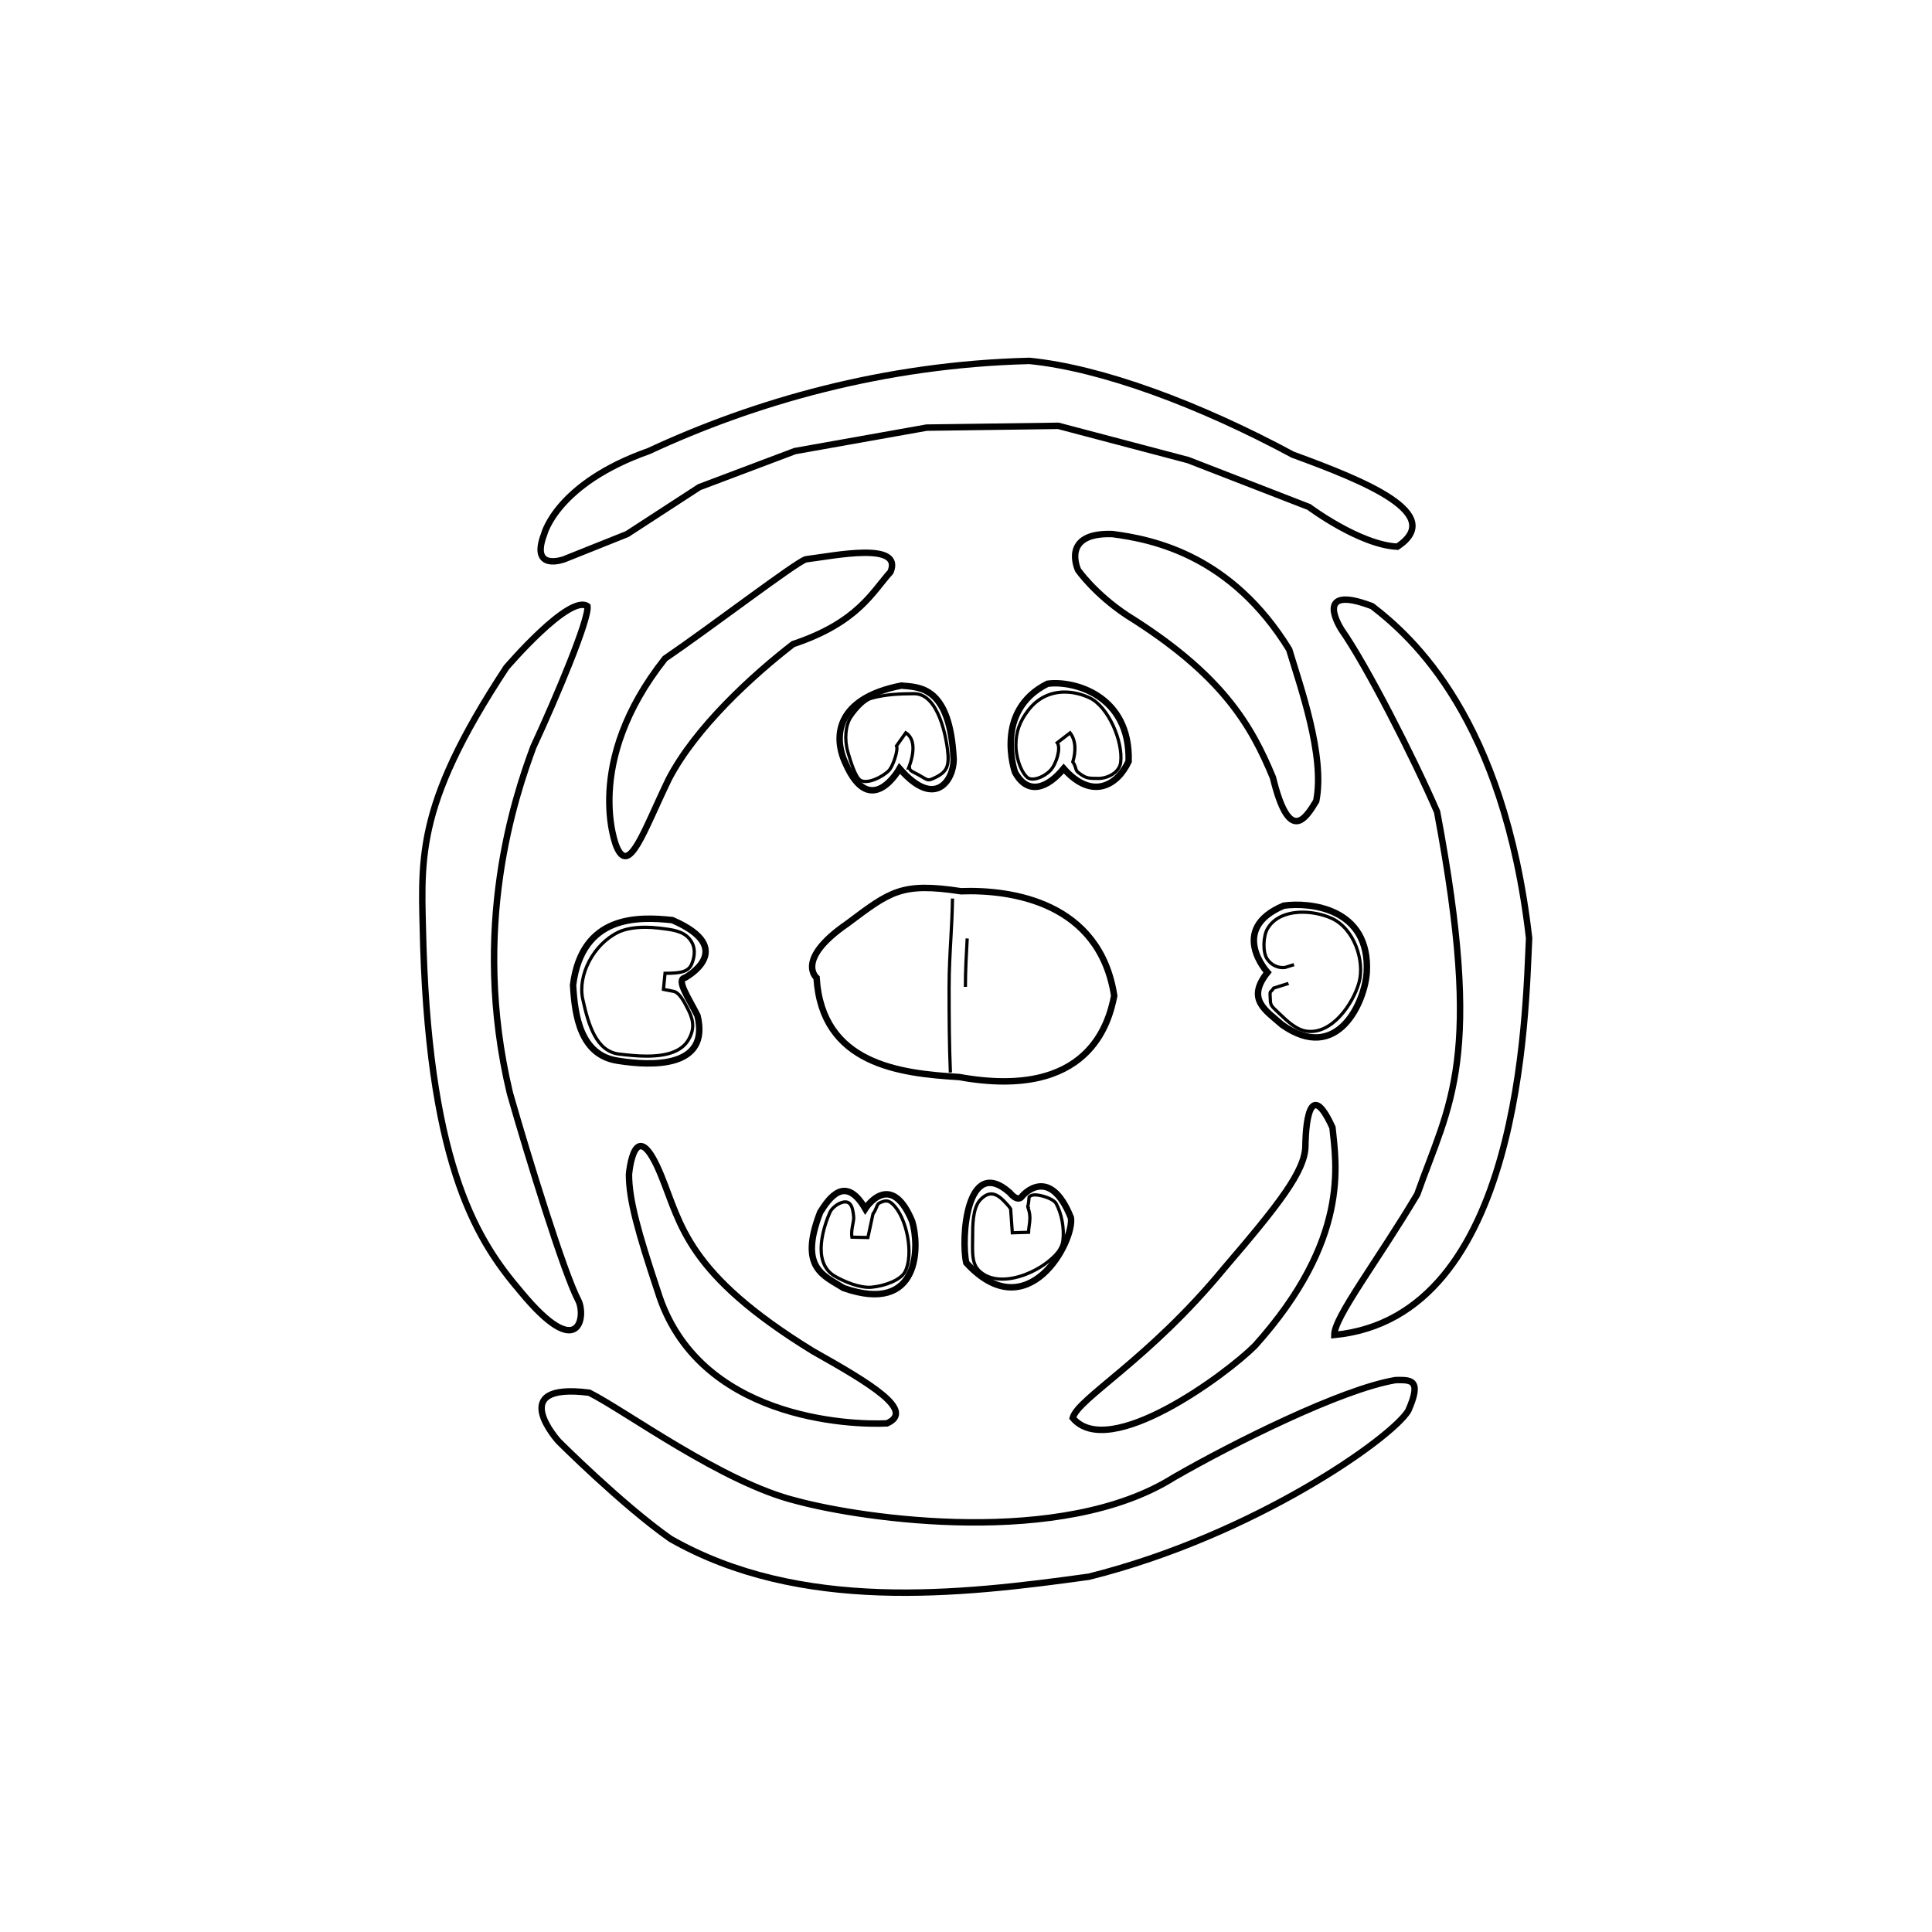 <?xml version="1.0" encoding="utf-8"?>
<!-- Generator: Adobe Illustrator 16.0.0, SVG Export Plug-In . SVG Version: 6.00 Build 0) -->
<!DOCTYPE svg PUBLIC "-//W3C//DTD SVG 1.1//EN" "http://www.w3.org/Graphics/SVG/1.1/DTD/svg11.dtd">
<svg author="Provart Lab - Bio Analytic Resource, University of Toronto" license="CCBY4.0" version="1.1" xmlns="http://www.w3.org/2000/svg" xmlns:xlink="http://www.w3.org/1999/xlink" x="0px" y="0px" width="75px"
    height="75px" viewBox="0 0 300 300" enable-background="new 0 0 300 300" xml:space="preserve">
	<g id="shapes">
		<g id="petals">
			<path fill="none" stroke="#000000" stroke-width="1" stroke-miterlimit="10" d="M95.705,131.386c0,0-5.321-12.884,7.562-29.13
                   			c7.002-4.763,20.168-14.847,21.849-15.406c4.48-0.56,15.126-2.8,13.164,1.961c-2.802,3.081-5.042,7.842-15.125,11.203
                   			c-6.163,4.763-15.126,12.884-19.327,21.008C99.907,129.146,97.667,136.147,95.705,131.386z" />
			<path fill="none" stroke="#000000" stroke-width="1" stroke-miterlimit="10" d="M202.704,177.884c0,0,0-12.045,4.201-2.802
                   			c0.562,5.602,2.804,17.367-12.043,33.894c-4.482,4.48-22.69,17.926-28.292,11.203c0.841-3.081,11.765-8.963,23.529-23.248
                   			C198.502,187.127,202.704,181.807,202.704,177.884z" />
			<path fill="none" stroke="#000000" stroke-width="1" stroke-miterlimit="10" d="M97.667,182.366c0,0,0.84-10.085,5.042,0.278
                   			c3.081,7.563,3.923,15.127,23.529,27.171c8.963,5.042,15.966,9.245,11.483,11.205c-5.602,0.279-29.412-0.562-35.573-20.448
                   			C99.066,191.329,97.667,186.289,97.667,182.366z" />
			<path fill="none" stroke="#000000" stroke-width="1" stroke-miterlimit="10" d="M167.411,88.53c0,0-2.8-5.881,5.322-5.602
                   			c6.441,0.84,18.485,3.359,27.449,17.925c1.681,5.604,5.602,16.526,4.202,23.529c-1.681,2.802-4.202,6.724-6.723-3.64
                   			c-3.361-8.124-7.844-15.966-22.688-25.209C169.932,92.172,167.411,88.53,167.411,88.53z" />
		</g>
		<g id="stamen">
			<path fill="none" stroke="#000000" stroke-width="1" stroke-miterlimit="10" d="M139.681,119.341c0,0-4.482,8.123-8.403-0.84
                   			c-1.96-4.202-1.4-10.083,8.684-12.043c2.802,0.279,7.562,0,8.123,11.483C148.084,121.021,145.282,125.783,139.681,119.341z"
			/>
			<path fill="none" stroke="#000000" stroke-width="1" stroke-miterlimit="10" d="M158.729,185.726c0,0,4.202-5.042,7.562,3.361
                   			c0.561,3.642-6.722,17.368-16.246,7.003c-0.841-3.642,0-16.806,6.723-10.924C158.167,186.847,158.729,185.726,158.729,185.726z"
			/>
			<path fill="none" stroke="#000000" stroke-width="1" stroke-miterlimit="10" d="M134.359,187.688c0,0,3.921-6.162,7.282,1.961
                   			c1.121,3.641,1.401,14.564-10.644,10.363c-3.082-1.961-7.003-3.083-3.642-11.766C128.757,186.006,131.279,182.365,134.359,187.688
                   			z" />
			<path fill="none" stroke="#000000" stroke-width="1" stroke-miterlimit="10" d="M196.821,150.994c0,0-6.162-6.723,2.521-10.365
                   			c3.923-0.56,13.445,0.281,12.886,10.365c-0.281,4.48-4.481,14.285-13.165,8.122C196.543,156.876,193.461,155.195,196.821,150.994z
                   			" />
			<path fill="none" stroke="#000000" stroke-width="1" stroke-miterlimit="10" d="M106.349,151.834c0,0,8.404-4.48-1.96-8.962
                   			c-5.322-0.562-14.006-0.84-15.406,10.083c0.281,4.762,1.121,10.924,7.003,11.765c5.321,0.841,14.286,1.119,12.324-7.003
                   			C106.91,154.915,104.947,152.115,106.349,151.834z" />
			<path fill="none" stroke="#000000" stroke-width="1" stroke-miterlimit="10" d="M157.607,119.902c0,0-3.361-9.524,5.042-13.726
                   			c3.921-0.56,12.886,1.682,12.604,12.045c-1.681,3.64-5.602,6.161-10.083,1.119C162.649,122.423,159.569,123.544,157.607,119.902z"
			/>
		</g>
		<g id="sepals">
			<path fill="none" stroke="#000000" stroke-width="1" stroke-miterlimit="10" d="M84.5,82.929c0,0,1.961-7.844,16.247-12.885
                   			c16.245-7.563,36.412-13.443,59.101-14.005c11.205,1.119,26.332,6.721,40.896,14.564c11.484,4.202,23.808,9.243,16.245,14.285
                   			c-5.882-0.279-13.724-6.161-13.724-6.161l-18.768-7.284l-20.168-5.321l-20.448,0.279l-20.446,3.642l-14.847,5.601l-11.203,7.284
                   			l-9.805,3.921C87.581,86.85,82.26,88.811,84.5,82.929z" />
			<path fill="none" stroke="#000000" stroke-width="1" stroke-miterlimit="10" d="M208.307,97.773c0,0-4.763-7.284,4.762-3.642
                   			c6.163,4.763,20.446,17.367,24.369,51.54c-0.56,11.484-1.121,58.824-30.251,61.624c0-2.802,6.722-11.484,12.885-21.848
                   			c5.042-14.285,10.363-20.729,3.081-59.384C219.512,117.661,212.229,103.375,208.307,97.773z" />
			<path fill="none" stroke="#000000" stroke-width="1" stroke-miterlimit="10" d="M86.742,223.82c0,0-8.403-9.243,4.761-7.562
                   			c5.602,2.802,20.726,14.005,32.211,16.807c10.364,2.801,41.177,7.281,58.543-3.643c9.243-5.32,26.049-13.726,34.452-15.125
                   			c2.24,0,4.203-0.279,1.962,4.763c-2.521,4.201-23.809,19.327-49.579,25.769c-20.167,2.802-44.817,5.602-64.984-5.882
                     			C96.545,233.624,86.742,223.82,86.742,223.82z" />
			<path fill="none" stroke="#000000" stroke-width="1" stroke-miterlimit="10" d="M78.618,103.656c0,0,9.803-11.482,12.605-9.522
                     			c0.28,1.959-4.763,14.006-8.403,21.848c-2.8,7.563-9.801,28.011-3.64,53.78c2.8,9.803,8.403,28.01,10.644,32.211
                     			c1.121,2.241,0.28,9.805-8.963-1.4c-6.444-7.562-14.005-18.766-15.126-53.499C65.454,133.628,64.052,125.783,78.618,103.656z"
			/>
		</g>
		<g id="carpels">
			<path fill="none" stroke="#000000" stroke-width="1" stroke-miterlimit="10" d="M126.797,151.834c0,0-3.361-2.8,4.761-8.403
                   			c6.723-5.042,8.403-6.442,17.646-5.042c7.844-0.281,21.569,1.679,23.81,16.246c-0.84,4.201-3.922,16.244-24.09,12.604
                   			C139.681,166.68,127.637,165.279,126.797,151.834z" />
		</g>
	</g>
	<g id="outlines">
		<path fill="none" stroke="#000000" stroke-width="0.5" stroke-miterlimit="10" d="M95.705,131.386c0,0-5.321-12.884,7.562-29.13
                   		c7.002-4.763,20.168-14.847,21.849-15.406c4.48-0.56,15.126-2.8,13.164,1.961c-2.802,3.081-5.042,7.842-15.125,11.203
                   		c-6.163,4.763-15.126,12.884-19.327,21.008C99.907,129.146,97.667,136.147,95.705,131.386z" />
		<path fill="none" stroke="#000000" stroke-width="0.5" stroke-miterlimit="10" d="M202.704,177.884c0,0,0-12.045,4.201-2.802
                   		c0.562,5.602,2.804,17.367-12.043,33.894c-4.482,4.48-22.69,17.926-28.292,11.203c0.841-3.081,11.765-8.963,23.529-23.248
                   		C198.502,187.127,202.704,181.807,202.704,177.884z" />
		<path fill="none" stroke="#000000" stroke-width="0.5" stroke-miterlimit="10" d="M97.667,182.366c0,0,0.84-10.085,5.042,0.278
                   		c3.081,7.563,3.923,15.127,23.529,27.171c8.963,5.042,15.966,9.245,11.483,11.205c-5.602,0.279-29.412-0.562-35.573-20.448
                   		C99.066,191.329,97.667,186.289,97.667,182.366z" />
		<path fill="none" stroke="#000000" stroke-width="0.5" stroke-miterlimit="10" d="M167.411,88.53c0,0-2.8-5.881,5.322-5.602
                   		c6.441,0.84,18.485,3.359,27.449,17.925c1.681,5.604,5.602,16.526,4.202,23.529c-1.681,2.802-4.202,6.724-6.723-3.64
                   		c-3.361-8.124-7.844-15.966-22.688-25.209C169.932,92.172,167.411,88.53,167.411,88.53z" />
		<path fill="none" stroke="#000000" stroke-width="0.5" stroke-miterlimit="10" d="M139.681,119.341c0,0-4.482,8.123-8.403-0.84
                   		c-1.96-4.202-1.4-10.083,8.684-12.043c2.802,0.279,7.562,0,8.123,11.483C148.084,121.021,145.282,125.783,139.681,119.341z"
		/>
		<path fill="none" stroke="#000000" stroke-width="0.5" stroke-miterlimit="10" d="M158.729,185.726c0,0,4.202-5.042,7.562,3.361
                   		c0.561,3.642-6.722,17.368-16.246,7.003c-0.841-3.642,0-16.806,6.723-10.924C158.167,186.847,158.729,185.726,158.729,185.726z"
		/>
		<path fill="none" stroke="#000000" stroke-width="0.5" stroke-miterlimit="10" d="M134.359,187.688c0,0,3.921-6.162,7.282,1.961
                   		c1.121,3.641,1.401,14.564-10.644,10.363c-3.082-1.961-7.003-3.083-3.642-11.766C128.757,186.006,131.279,182.365,134.359,187.688z
                   		" />
		<path fill="none" stroke="#000000" stroke-width="0.5" stroke-miterlimit="10" d="M196.821,150.994c0,0-6.162-6.723,2.521-10.365
                   		c3.923-0.56,13.445,0.281,12.886,10.365c-0.281,4.48-4.481,14.285-13.165,8.122C196.543,156.876,193.461,155.195,196.821,150.994z"
		/>
		<path fill="none" stroke="#000000" stroke-width="0.5" stroke-miterlimit="10" d="M106.349,151.834c0,0,8.404-4.48-1.96-8.962
                   		c-5.322-0.562-14.006-0.84-15.406,10.083c0.281,4.762,1.121,10.924,7.003,11.765c5.321,0.841,14.286,1.119,12.324-7.003
                   		C106.91,154.915,104.947,152.115,106.349,151.834z" />
		<path fill="none" stroke="#000000" stroke-width="0.5" stroke-miterlimit="10" d="M157.607,119.902c0,0-3.361-9.524,5.042-13.726
                   		c3.921-0.56,12.886,1.682,12.604,12.045c-1.681,3.64-5.602,6.161-10.083,1.119C162.649,122.423,159.569,123.544,157.607,119.902z"
		/>
		<path fill="none" stroke="#000000" stroke-width="0.5" stroke-miterlimit="10" d="M84.5,82.929c0,0,1.961-7.844,16.247-12.885
                   		c16.245-7.563,36.412-13.443,59.101-14.005c11.205,1.119,26.332,6.721,40.896,14.564c11.484,4.202,23.808,9.243,16.245,14.285
                   		c-5.882-0.279-13.724-6.161-13.724-6.161l-18.768-7.284l-20.168-5.321l-20.448,0.279l-20.446,3.642l-14.847,5.601l-11.203,7.284
                   		l-9.805,3.921C87.581,86.85,82.26,88.811,84.5,82.929z" />
		<path fill="none" stroke="#000000" stroke-width="0.5" stroke-miterlimit="10" d="M208.307,97.773c0,0-4.763-7.284,4.762-3.642
                   		c6.163,4.763,20.446,17.367,24.369,51.54c-0.56,11.484-1.121,58.824-30.251,61.624c0-2.802,6.722-11.484,12.885-21.848
                   		c5.042-14.285,10.363-20.729,3.081-59.384C219.512,117.661,212.229,103.375,208.307,97.773z" />
		<path fill="none" stroke="#000000" stroke-width="0.5" stroke-miterlimit="10" d="M86.742,223.82c0,0-8.403-9.243,4.761-7.562
                   		c5.602,2.802,20.726,14.005,32.211,16.807c10.364,2.801,41.177,7.281,58.543-3.643c9.243-5.32,26.049-13.726,34.452-15.125
                   		c2.24,0,4.203-0.279,1.962,4.763c-2.521,4.201-23.809,19.327-49.579,25.769c-20.167,2.802-44.817,5.602-64.984-5.882
                   		C96.545,233.624,86.742,223.82,86.742,223.82z" />
		<path fill="none" stroke="#000000" stroke-width="0.5" stroke-miterlimit="10" d="M78.618,103.656c0,0,9.803-11.482,12.605-9.522
                   		c0.28,1.959-4.763,14.006-8.403,21.848c-2.8,7.563-9.801,28.011-3.64,53.78c2.8,9.803,8.403,28.01,10.644,32.211
                   		c1.121,2.241,0.28,9.805-8.963-1.4c-6.444-7.562-14.005-18.766-15.126-53.499C65.454,133.628,64.052,125.783,78.618,103.656z"
		/>
		<path fill="none" stroke="#000000" stroke-width="0.5" stroke-miterlimit="10" d="M126.797,151.834c0,0-3.361-2.8,4.761-8.403
                   		c6.723-5.042,8.403-6.442,17.646-5.042c7.844-0.281,21.569,1.679,23.81,16.246c-0.84,4.201-3.922,16.244-24.09,12.604
                   		C139.681,166.68,127.637,165.279,126.797,151.834z" />
		<path fill="none" stroke="#000000" stroke-width="0.5" stroke-miterlimit="10" d="M141.933,107.718c0.006,0,0.013,0,0.02,0
                   		c3.901,0,5.006,7.243,5.178,8.697c0.318,2.58-0.099,3.479-2.023,4.377c-0.934,0.428-0.962,0.43-2.035-0.218
                   		c-0.265-0.176-0.555-0.317-0.824-0.457c-0.858-0.423-0.986-0.543-1.022-0.914l-0.129,0.015c0.456-1.144,0.766-2.473,0.643-3.521
                   		c-0.118-1.088-0.664-1.638-1.09-1.909l-1.442,2.035c0.312,0.621-0.567,3.206-1.179,3.819c-1.025,1.052-3.402,2.178-4.444,1.507
                   		c-0.811-0.525-1.592-3.235-1.856-4.126l-0.078-0.269c-0.563-1.93-0.369-4.161,0.473-5.406c1.03-1.523,2.263-2.667,3.143-2.915
                   		C137.544,107.798,139.72,107.732,141.933,107.718z" />
		<path fill="none" stroke="#000000" stroke-width="0.5" stroke-miterlimit="10" d="M157.749,115.704
                   		c0.005-2.05,0.576-3.665,1.912-5.405c1.585-2.066,3.645-2.837,5.655-2.837c1.367,0,2.71,0.353,3.867,0.895
                   		c2.935,1.374,5.217,6.801,4.835,10.005c-0.176,1.558-1.943,2.514-3.493,2.514c-0.008,0-0.016,0-0.024,0
                   		c-1.346-0.008-1.797-0.01-2.682-0.638c-0.43-0.311-0.56-0.404-0.694-0.665c-0.021-0.034-0.058-0.167-0.084-0.252
                   		c-0.07-0.246-0.182-0.642-0.456-1.014c0.468-1.546,0.528-3.276-0.422-4.51l-1.995,1.54c0.599,0.786-0.112,3.25-1.037,4.26
                   		c-0.604,0.66-1.784,1.364-2.77,1.38c-0.523,0.002-0.797-0.19-0.943-0.348C158.331,119.533,157.745,117.268,157.749,115.704z"
		/>
		<path fill="none" stroke="#000000" stroke-width="0.5" stroke-miterlimit="10" d="M200.93,149.791l-1.41,0.44
                   		c-1.09,0.115-2.122-0.371-2.771-1.344c-0.685-1.013-0.632-3.537,0.097-4.733c1.324-2.185,3.957-2.511,5.413-2.511
                   		c1.488,0,3.108,0.333,4.442,0.922c3.581,1.559,5.261,6.678,4.316,10.043c-0.911,3.219-4.172,8.066-8.141,7.514
                   		c-1.618-0.231-2.985-1.55-4.314-2.823l-0.284-0.272c-0.849-0.805-1.009-0.953-1.025-1.854l-0.023-0.413
                   		c-0.013-0.211-0.039-0.604,0.036-0.737c0.135-0.13,0.332-0.315,0.509-0.595l2.286-0.723l0.007-0.004" />
		<path fill="none" stroke="#000000" stroke-width="0.5" stroke-miterlimit="10" d="M95.981,144.766
                   		c1.045-0.511,2.508-0.78,4.231-0.78c0.685,0,1.379,0.042,2.066,0.128l0.333,0.035c1.746,0.211,3.396,0.414,4.394,1.577
                   		c1.143,1.298,0.86,2.861,0.414,3.936c-0.506,1.251-1.743,1.471-4.152,1.471l-0.246,2.496l1.5,0.296
                   		c0.962,0.115,1.772,1.731,2.309,2.798l0.081,0.159c0.883,1.752,0.875,3.088-0.026,4.609c-1.01,1.686-3.122,2.504-6.479,2.504
                   		c-0.002,0-0.002,0-0.002,0c-1.487,0-2.976-0.169-4.262-0.316c-3.571-0.42-4.788-4.591-5.639-8.482
                   		C89.649,151.409,92.164,146.63,95.981,144.766z" />
		<path fill="none" stroke="#000000" stroke-width="0.5" stroke-miterlimit="10" d="M149.907,153.242
                   		c0-2.525,0.141-5.063,0.278-7.517 M147.903,139.525c-0.035,2.037-0.127,4.075-0.245,6.058c-0.14,2.484-0.282,5.062-0.282,7.657
                   		c0,4.879,0.026,9.076,0.2,13.293" />
		<path fill="none" stroke="#000000" stroke-width="0.5" stroke-miterlimit="10" d="M151.02,192.965l0.009-0.809
                   		c0-1.806,0-4.537,1.144-5.799c0.588-0.64,1.169-0.965,1.748-0.965c0.752,0,1.436,0.545,1.989,1.119
                   		c0.422,0.445,0.771,0.807,1.019,1.203l0.265,3.711l2.518-0.074c0.004-0.348,0.051-0.664,0.096-0.971
                   		c0.104-0.729,0.225-1.551-0.079-2.548c-0.029-0.099-0.061-0.195-0.094-0.287l0.034-0.053l-0.08-0.152
                   		c0.106-0.359,0.137-0.708,0.169-0.995c0.014-0.17,0.035-0.408,0.038-0.455c0.215-0.303,0.7-0.349,0.972-0.349
                   		c0.116,0,0.231,0.015,0.345,0.031c1.103,0.132,2.555,0.704,2.884,1.31c0.863,1.596,1.273,3.84,1.057,5.719
                   		c-0.146,1.26-0.983,2.355-2.797,3.674c-1.575,1.137-4.146,2.346-6.621,2.346c-1.39,0-2.554-0.385-3.433-1.156
                   		C151.031,196.446,150.992,195.092,151.02,192.965z" />
		<path fill="none" stroke="#000000" stroke-width="0.5" stroke-miterlimit="10" d="M140.532,197.477
                   		c-0.681,1.297-3.115,2.195-5.175,2.4c-1.802,0.17-4.264-0.855-5.741-1.724c-3.745-2.201-1.522-8.128-0.752-9.892
                   		c0.32-0.735,1.458-1.627,2.396-1.627c0.26,0,0.466,0.078,0.651,0.24c0.455,0.418,0.571,1.285,0.643,2.058
                   		c0.035,0.341-0.047,0.762-0.137,1.206c-0.108,0.596-0.244,1.275-0.131,1.969l2.482,0.054l0.783-3.65
                   		c0.297-0.429,0.455-0.812,0.573-1.107c0.179-0.443,0.21-0.526,0.705-0.737c0.294-0.118,0.555-0.182,0.774-0.182
                   		c0.219,0,0.527,0.044,0.971,0.454C140.831,189.007,141.919,194.821,140.532,197.477z" />
	</g>
</svg>